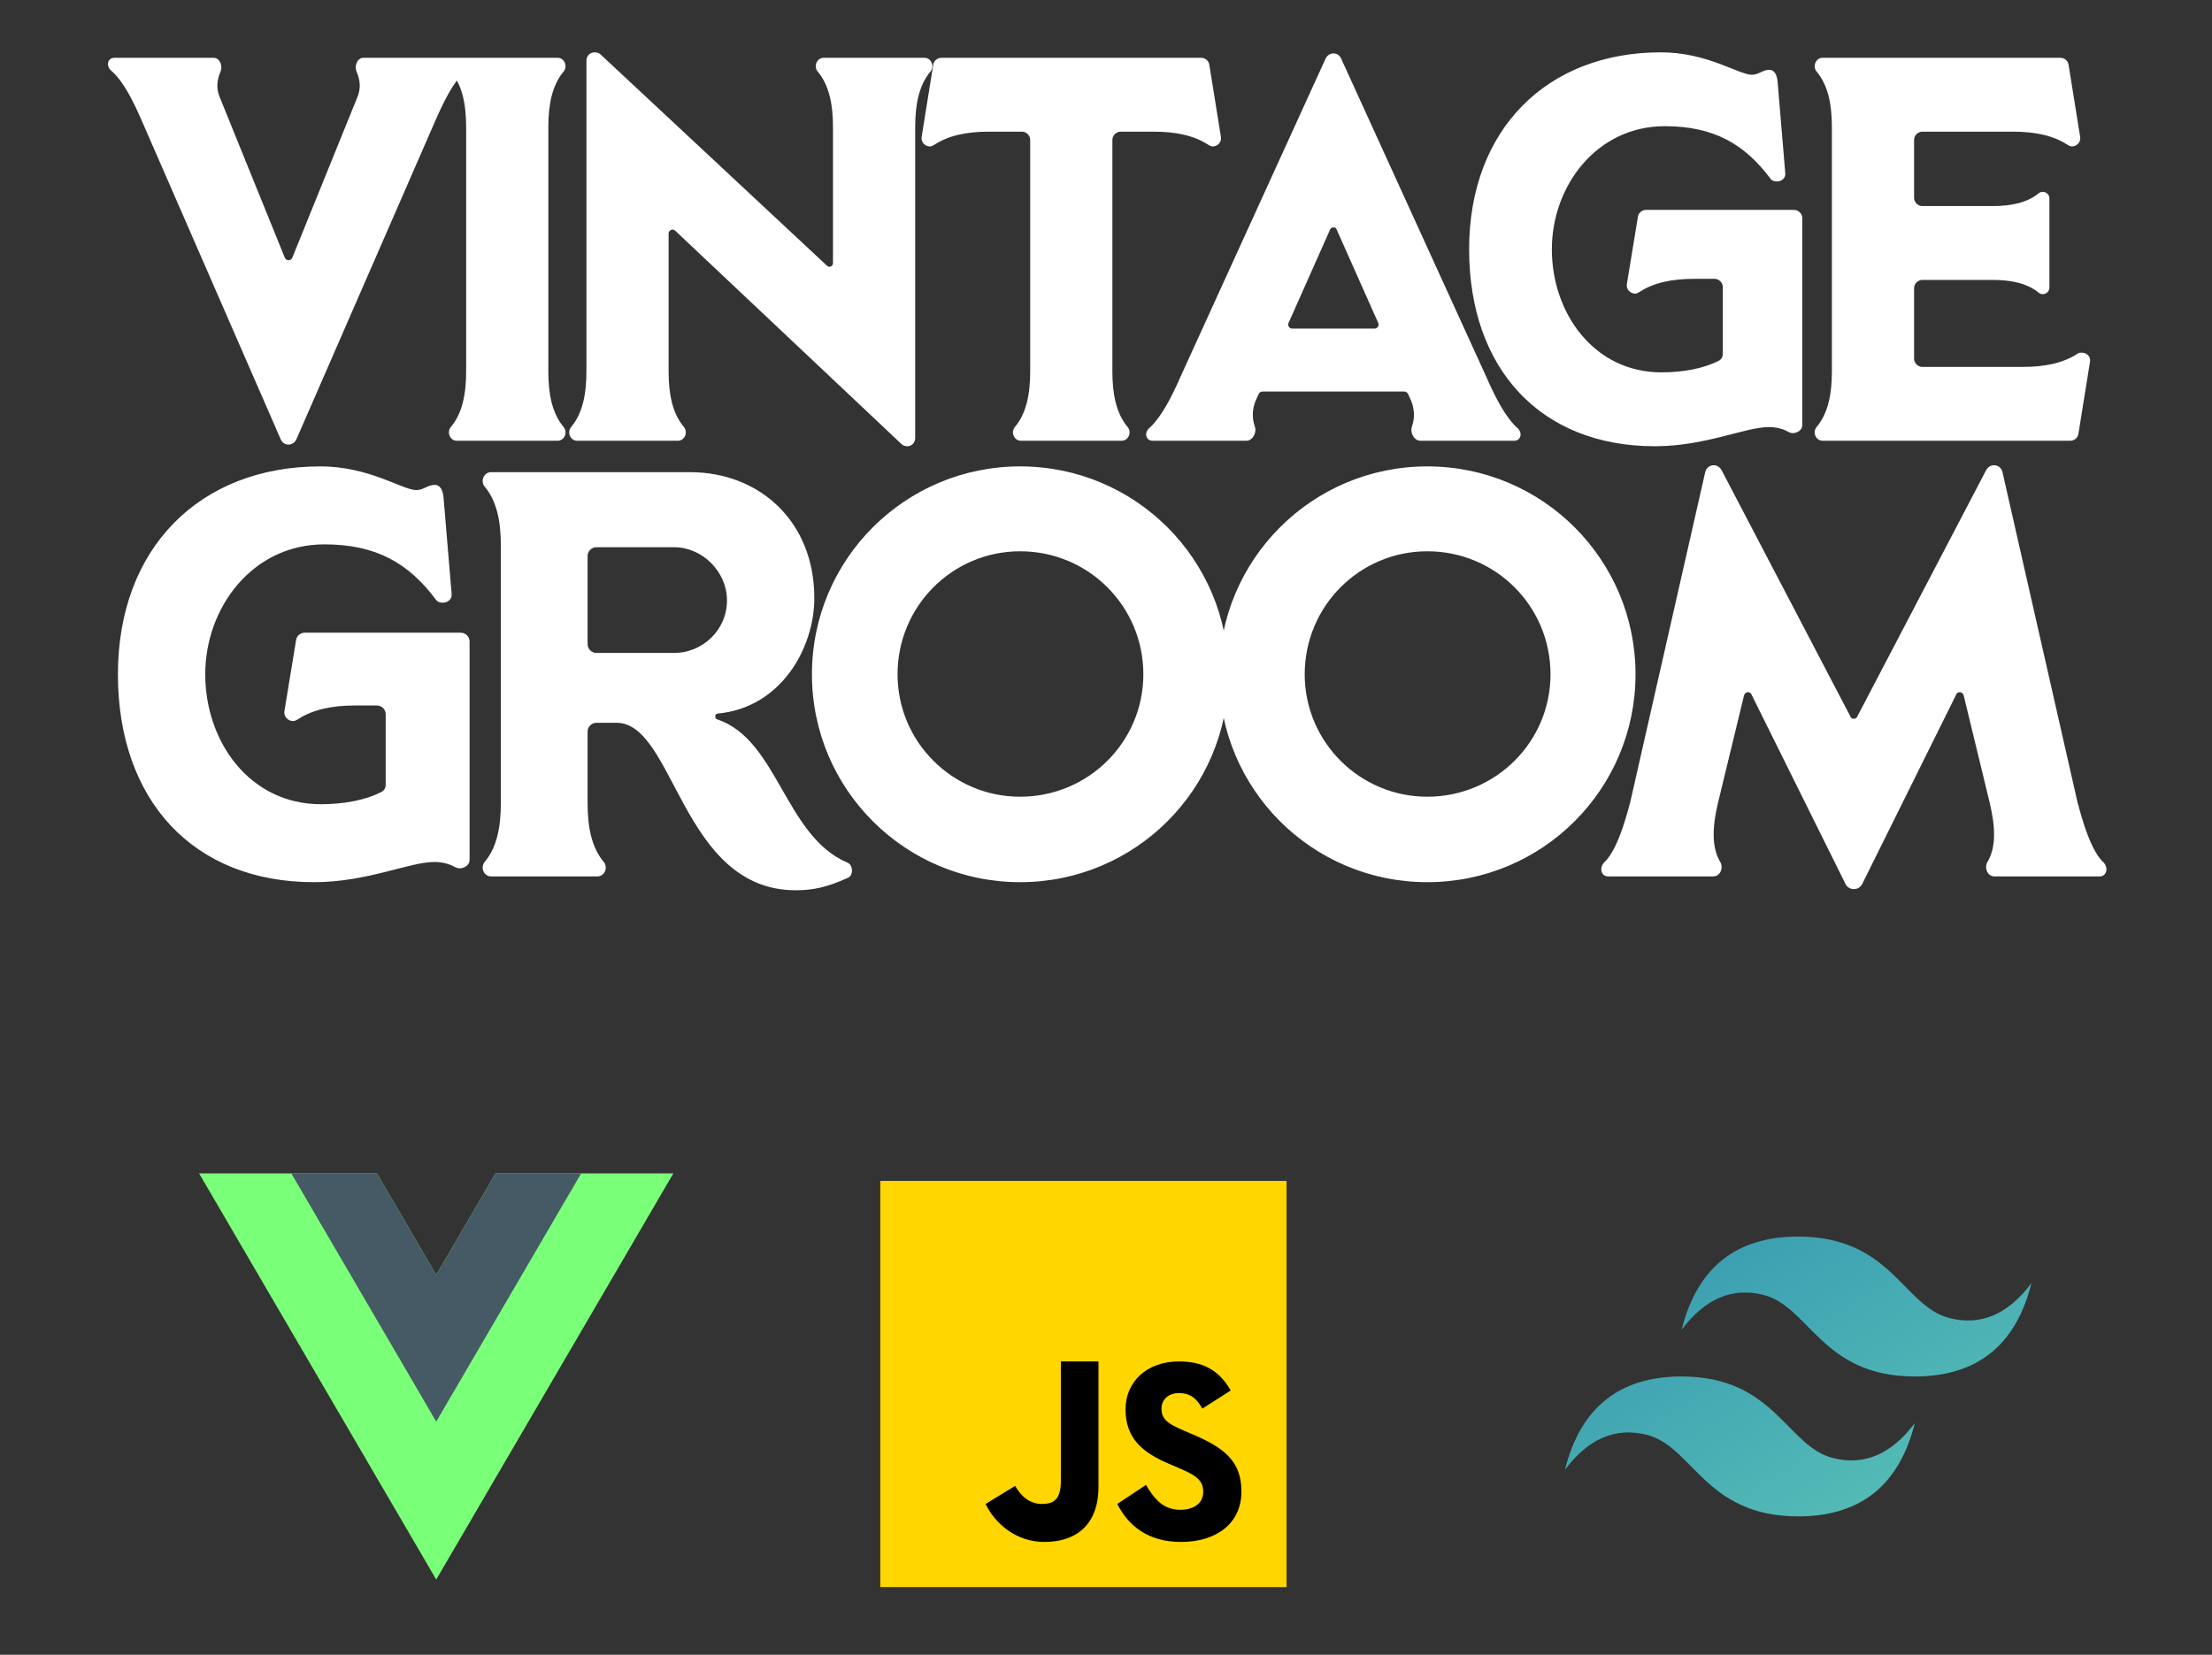 <svg width="147" height="110" viewBox="0 0 147 110" fill="none" xmlns="http://www.w3.org/2000/svg">
<rect x="0" y="0" width="147" height="110" fill="#333333" stroke="none"/>
<path d="M58.5 105.5V78.5H85.5V105.5H58.5Z" fill="#FFD600"/>
<path d="M76.153 98.71C76.672 99.553 77.237 100.361 78.431 100.361C79.435 100.361 79.961 99.862 79.961 99.172C79.961 98.347 79.417 98.053 78.313 97.573L77.707 97.314C75.961 96.573 74.799 95.645 74.799 93.684C74.799 91.876 76.183 90.501 78.345 90.501C79.885 90.501 80.991 91.034 81.789 92.43L79.903 93.636C79.489 92.895 79.04 92.603 78.345 92.603C77.635 92.603 77.186 93.051 77.186 93.636C77.186 94.359 77.636 94.651 78.675 95.099L79.28 95.357C81.339 96.234 82.5 97.129 82.5 99.142C82.5 101.311 80.787 102.5 78.487 102.5C76.238 102.5 74.961 101.371 74.25 99.974L76.153 98.71ZM67.464 98.772C67.844 99.451 68.42 99.974 69.25 99.974C70.043 99.974 70.5 99.66 70.5 98.442V90.5H73V98.826C73 101.351 71.535 102.5 69.396 102.5C67.463 102.5 66.068 101.19 65.5 99.974L67.464 98.772Z" fill="#000001"/>
<path d="M28.99 84.75L25.05 78H13.23L28.99 105L44.75 78H32.93L28.99 84.75Z" fill="#7AFF78"/>
<path d="M32.93 78L28.99 84.75L25.05 78H19.36L28.99 94.5L38.621 78H32.93Z" fill="#455A64"/>
<path fill-rule="evenodd" clip-rule="evenodd" d="M111.75 88.4C112.783 84.267 115.367 82.2 119.5 82.2C125.7 82.2 126.475 86.85 129.575 87.625C131.642 88.142 133.45 87.367 135 85.3C133.967 89.433 131.383 91.5 127.25 91.5C121.05 91.5 120.275 86.85 117.175 86.075C115.108 85.558 113.3 86.333 111.75 88.4ZM104 97.7C105.033 93.567 107.617 91.5 111.75 91.5C117.95 91.5 118.725 96.15 121.825 96.925C123.892 97.442 125.7 96.667 127.25 94.6C126.217 98.733 123.633 100.8 119.5 100.8C113.3 100.8 112.525 96.15 109.425 95.375C107.358 94.858 105.55 95.633 104 97.7Z" fill="url(#paint0_linear_17_1333)"/>
<path d="M14.588 6.424L18.921 17.116C18.958 17.225 19.067 17.298 19.176 17.298C19.285 17.298 19.395 17.225 19.431 17.116L23.764 6.424C23.983 5.879 23.946 5.333 23.691 4.751C23.546 4.388 23.728 3.842 24.165 3.842H30.755C31.192 3.842 31.375 4.388 30.901 4.751C30.136 5.442 29.517 6.679 28.898 8.097L19.686 29.227C19.577 29.445 19.358 29.554 19.176 29.554C18.958 29.554 18.776 29.445 18.666 29.227L9.454 8.097C8.835 6.679 8.216 5.442 7.451 4.751C6.978 4.388 7.16 3.842 7.597 3.842H14.188C14.624 3.842 14.807 4.388 14.661 4.751C14.406 5.333 14.37 5.879 14.588 6.424ZM36.44 24.681C36.44 26.208 36.694 27.481 37.459 28.39C37.75 28.754 37.495 29.299 37.059 29.299H30.359C29.922 29.299 29.667 28.754 29.958 28.39C30.723 27.481 30.978 26.208 30.978 24.681V8.461C30.978 6.933 30.723 5.661 29.958 4.751C29.667 4.388 29.922 3.842 30.359 3.842H37.059C37.495 3.842 37.75 4.388 37.459 4.751C36.694 5.661 36.44 6.933 36.44 8.461V24.681ZM61.438 3.842C61.874 3.842 62.129 4.388 61.838 4.751C61.073 5.661 60.819 6.933 60.819 8.461V29.117C60.819 29.445 60.564 29.663 60.309 29.663C60.163 29.663 60.017 29.627 59.908 29.517L44.87 15.334C44.833 15.298 44.76 15.261 44.688 15.261C44.578 15.261 44.433 15.371 44.433 15.516V24.681C44.433 26.208 44.688 27.481 45.452 28.39C45.744 28.754 45.489 29.299 45.052 29.299H38.352C37.915 29.299 37.66 28.754 37.951 28.39C38.716 27.481 38.971 26.208 38.971 24.681V4.024C38.971 3.697 39.226 3.479 39.517 3.479C39.663 3.479 39.808 3.515 39.917 3.624L54.956 17.662C54.992 17.698 55.065 17.735 55.102 17.735C55.247 17.735 55.357 17.625 55.357 17.48V8.461C55.357 6.933 55.102 5.661 54.337 4.751C54.046 4.388 54.301 3.842 54.737 3.842H61.438ZM79.822 3.842C80.077 3.842 80.332 4.024 80.368 4.315L81.133 9.079C81.206 9.443 80.915 9.734 80.587 9.734C80.514 9.734 80.405 9.697 80.296 9.625C79.349 9.006 78.147 8.752 76.654 8.752H74.47C74.178 8.752 73.924 9.006 73.924 9.297V24.681C73.924 26.208 74.178 27.481 74.943 28.39C75.234 28.754 74.979 29.299 74.543 29.299H67.843C67.406 29.299 67.151 28.754 67.442 28.39C68.207 27.481 68.462 26.208 68.462 24.681V9.297C68.462 9.006 68.207 8.752 67.915 8.752H65.731C64.238 8.752 63.036 9.006 62.089 9.625C61.98 9.697 61.871 9.734 61.798 9.734C61.47 9.734 61.179 9.443 61.252 9.079L62.017 4.315C62.053 4.024 62.308 3.842 62.563 3.842H79.822ZM88.101 3.879C88.21 3.66 88.429 3.551 88.611 3.551C88.829 3.551 89.011 3.66 89.12 3.879L98.77 25.044C99.389 26.463 100.044 27.699 100.773 28.39C101.246 28.754 101.064 29.299 100.627 29.299H94.4C93.963 29.299 93.708 28.754 93.818 28.39C94.036 27.808 94 27.19 93.781 26.645L93.599 26.244C93.526 26.063 93.417 26.026 93.272 26.026H83.95C83.804 26.026 83.695 26.063 83.622 26.244L83.44 26.645C83.222 27.19 83.185 27.808 83.404 28.39C83.513 28.754 83.258 29.299 82.821 29.299H76.594C76.157 29.299 75.975 28.754 76.449 28.39C77.177 27.699 77.832 26.463 78.451 25.044L88.101 3.879ZM88.829 15.261C88.793 15.152 88.72 15.116 88.611 15.116C88.538 15.116 88.429 15.152 88.392 15.261L85.625 21.48C85.552 21.662 85.698 21.844 85.88 21.844H91.342C91.524 21.844 91.669 21.662 91.597 21.48L88.829 15.261ZM119.224 13.952C119.516 13.952 119.771 14.207 119.771 14.498V28.281C119.771 28.572 119.443 28.79 119.152 28.79C119.042 28.79 118.933 28.754 118.86 28.718C118.496 28.499 118.023 28.39 117.549 28.39C115.984 28.39 113.326 29.663 109.976 29.663C102.365 29.663 97.632 24.499 97.632 16.571C97.632 8.606 102.802 3.479 110.376 3.479C113.471 3.479 115.547 4.97 116.421 4.97C116.894 4.97 117.112 4.642 117.586 4.642C117.914 4.642 118.096 4.97 118.132 5.442L118.642 11.516C118.678 11.843 118.387 12.061 118.096 12.061C117.914 12.061 117.768 12.025 117.659 11.879C115.947 9.588 113.908 8.388 110.631 8.388C106.116 8.388 103.13 12.352 103.13 16.571C103.13 20.826 105.934 24.753 110.413 24.753C111.833 24.753 113.216 24.499 114.199 23.99C114.382 23.917 114.491 23.735 114.491 23.517V19.08C114.491 18.789 114.236 18.535 113.945 18.535H112.597C111.104 18.535 109.903 18.789 108.956 19.407C108.847 19.48 108.738 19.517 108.665 19.517C108.337 19.517 108.046 19.226 108.118 18.862L108.847 14.425C108.883 14.134 109.138 13.952 109.393 13.952H119.224ZM138.053 23.517C138.162 23.444 138.235 23.444 138.344 23.444C138.672 23.444 138.963 23.699 138.89 24.062L138.125 28.827C138.089 29.117 137.834 29.299 137.579 29.299H121.121C120.684 29.299 120.429 28.754 120.72 28.39C121.485 27.481 121.74 26.208 121.74 24.681V8.461C121.74 6.933 121.485 5.661 120.72 4.751C120.429 4.388 120.684 3.842 121.121 3.842H136.924C137.179 3.842 137.434 4.024 137.47 4.315L138.235 9.079C138.307 9.443 138.016 9.734 137.688 9.734C137.616 9.734 137.506 9.697 137.397 9.625C136.45 9.006 135.249 8.752 133.756 8.752H127.748C127.456 8.752 127.202 9.006 127.202 9.297V13.152C127.202 13.443 127.456 13.698 127.748 13.698H132.409C133.647 13.698 134.703 13.479 135.467 12.861C135.54 12.789 135.649 12.752 135.759 12.752C135.977 12.752 136.195 12.934 136.195 13.189V19.116C136.195 19.371 135.977 19.553 135.759 19.553C135.649 19.553 135.54 19.517 135.467 19.444C134.703 18.826 133.647 18.607 132.409 18.607H127.748C127.456 18.607 127.202 18.862 127.202 19.153V23.844C127.202 24.135 127.456 24.39 127.748 24.39H134.411C135.904 24.39 137.106 24.135 138.053 23.517ZM30.629 42.059C30.937 42.059 31.206 42.328 31.206 42.635V57.184C31.206 57.491 30.86 57.721 30.552 57.721C30.437 57.721 30.322 57.683 30.245 57.644C29.86 57.414 29.361 57.299 28.861 57.299C27.208 57.299 24.402 58.642 20.866 58.642C12.833 58.642 7.837 53.191 7.837 44.823C7.837 36.416 13.294 31.003 21.289 31.003C24.556 31.003 26.747 32.577 27.669 32.577C28.169 32.577 28.4 32.232 28.899 32.232C29.245 32.232 29.438 32.577 29.476 33.076L30.014 39.487C30.052 39.832 29.745 40.063 29.438 40.063C29.245 40.063 29.092 40.024 28.976 39.871C27.17 37.452 25.017 36.186 21.558 36.186C16.792 36.186 13.64 40.37 13.64 44.823C13.64 49.314 16.6 53.46 21.328 53.46C22.827 53.46 24.287 53.191 25.325 52.654C25.517 52.577 25.632 52.385 25.632 52.155V47.472C25.632 47.164 25.363 46.896 25.056 46.896H23.634C22.058 46.896 20.79 47.164 19.79 47.817C19.675 47.894 19.56 47.932 19.483 47.932C19.137 47.932 18.829 47.625 18.906 47.241L19.675 42.558C19.713 42.251 19.982 42.059 20.251 42.059H30.629ZM56.307 57.337C56.691 57.491 56.73 58.143 56.384 58.335C54.962 58.988 54.001 59.18 52.886 59.18C45.276 59.18 44.853 48.047 40.971 48.047H39.626C39.318 48.047 39.049 48.316 39.049 48.623V53.383C39.049 54.996 39.318 56.339 40.125 57.299C40.433 57.683 40.164 58.258 39.703 58.258H32.63C32.169 58.258 31.9 57.683 32.208 57.299C33.015 56.339 33.284 54.996 33.284 53.383V36.262C33.284 34.65 33.015 33.306 32.208 32.347C31.9 31.963 32.169 31.387 32.63 31.387H45.852C50.465 31.387 54.116 34.65 54.116 39.756C54.116 43.095 51.887 47.049 47.697 47.433C47.505 47.433 47.467 47.779 47.659 47.817C51.695 49.161 52.156 55.571 56.307 57.337ZM44.815 43.403C46.66 43.403 48.312 41.905 48.312 39.909C48.312 37.99 46.66 36.377 44.815 36.377H39.626C39.318 36.377 39.049 36.646 39.049 36.953V42.827C39.049 43.134 39.318 43.403 39.626 43.403H44.815ZM53.958 44.823C53.958 37.184 60.146 31.003 67.795 31.003C75.444 31.003 81.632 37.184 81.632 44.823C81.632 52.462 75.444 58.642 67.795 58.642C60.146 58.642 53.958 52.462 53.958 44.823ZM59.647 44.823C59.647 49.314 63.298 52.961 67.795 52.961C72.331 52.961 75.982 49.314 75.982 44.823C75.982 40.293 72.331 36.646 67.795 36.646C63.298 36.646 59.647 40.293 59.647 44.823ZM81.017 44.823C81.017 37.184 87.205 31.003 94.853 31.003C102.502 31.003 108.69 37.184 108.69 44.823C108.69 52.462 102.502 58.642 94.853 58.642C87.205 58.642 81.017 52.462 81.017 44.823ZM86.705 44.823C86.705 49.314 90.356 52.961 94.853 52.961C99.389 52.961 103.04 49.314 103.04 44.823C103.04 40.293 99.389 36.646 94.853 36.646C90.356 36.646 86.705 40.293 86.705 44.823ZM123.738 58.796C123.622 58.988 123.43 59.103 123.199 59.103C122.969 59.103 122.777 58.988 122.661 58.796L116.396 46.166C116.358 46.051 116.243 46.013 116.166 46.013C116.05 46.013 115.935 46.09 115.897 46.243L114.167 53.383C113.783 54.996 113.744 56.339 114.321 57.299C114.551 57.683 114.321 58.258 113.86 58.258H106.864C106.403 58.258 106.249 57.683 106.634 57.299C107.633 56.377 108.286 53.422 108.325 53.383L113.321 31.387C113.398 31.08 113.629 30.926 113.898 30.926C114.09 30.926 114.282 31.042 114.398 31.233L122.969 47.625C123.007 47.74 123.084 47.779 123.199 47.779C123.276 47.779 123.392 47.74 123.43 47.625L132.001 31.233C132.117 31.042 132.309 30.926 132.501 30.926C132.77 30.926 133.001 31.08 133.077 31.387L138.074 53.383C138.113 53.422 138.766 56.377 139.765 57.299C140.15 57.683 139.996 58.258 139.535 58.258H132.539C132.078 58.258 131.848 57.683 132.078 57.299C132.655 56.339 132.616 54.996 132.232 53.383L130.502 46.243C130.464 46.09 130.349 46.013 130.233 46.013C130.156 46.013 130.041 46.051 130.003 46.166L123.738 58.796Z" fill="white"/>
<defs>
<linearGradient id="paint0_linear_17_1333" x1="104" y1="65.667" x2="135" y2="117.333" gradientUnits="userSpaceOnUse">
<stop stop-color="#2383AE"/>
<stop offset="1" stop-color="#6DD7B9"/>
</linearGradient>
</defs>
</svg>
